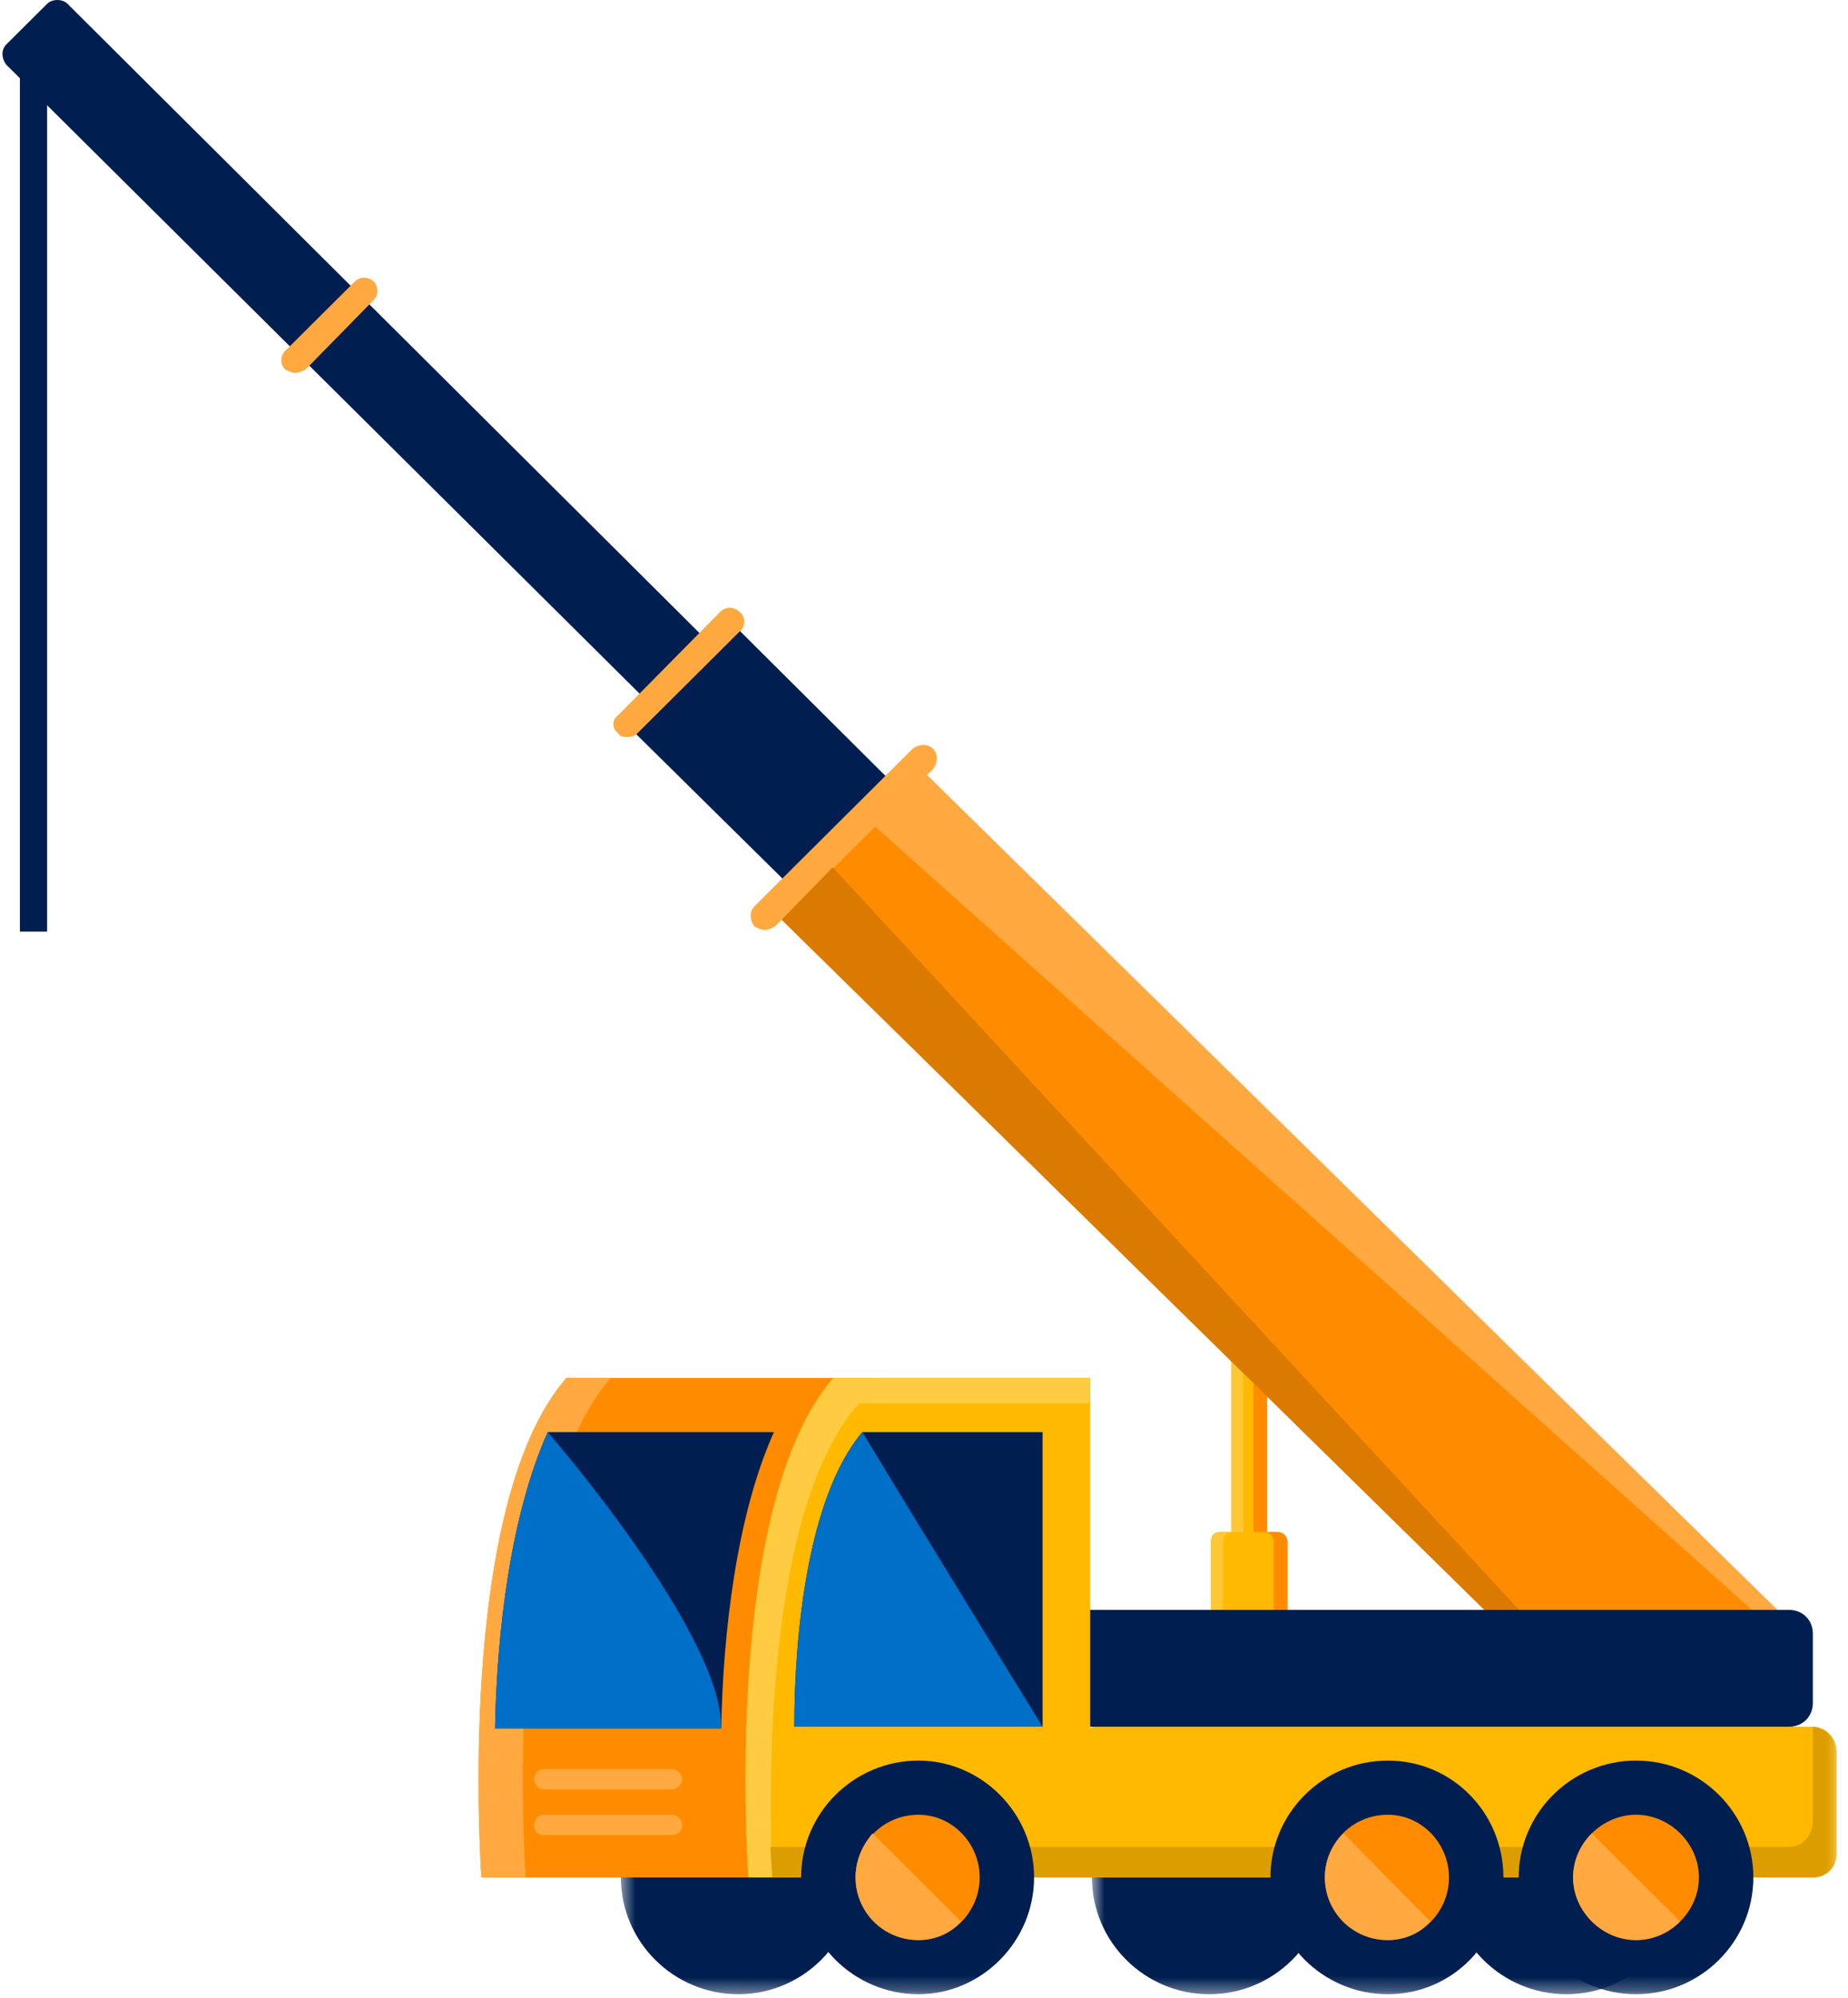 <?xml version="1.0" encoding="UTF-8"?>
<svg width="123px" height="133px" viewBox="0 0 123 133" version="1.1" xmlns="http://www.w3.org/2000/svg" xmlns:xlink="http://www.w3.org/1999/xlink">
    <!-- Generator: Sketch 42 (36781) - http://www.bohemiancoding.com/sketch -->
    <title>Page 1</title>
    <desc>Created with Sketch.</desc>
    <defs>
        <polygon id="path-1" points="16.147 15.604 0.528 15.604 0.528 0.052 16.147 0.052 16.147 15.604"></polygon>
        <polygon id="path-3" points="16.28 15.604 0.662 15.604 0.662 0.052 16.28 0.052 16.28 15.604"></polygon>
        <polygon id="path-5" points="16.114 15.604 0.496 15.604 0.496 0.052 16.114 0.052 16.114 15.604"></polygon>
        <polygon id="path-7" points="0 132.737 153.246 132.737 153.246 0 0 0"></polygon>
    </defs>
    <g id="Community-Hub" stroke="none" stroke-width="1" fill="none" fill-rule="evenodd">
        <g id="4.0a_Desktop_Gold_Community_Hub_Rearrange" transform="translate(-929, -602)">
            <g id="Overlay" transform="translate(300, 90)">
                <g id="Page-1" transform="translate(598, 512)">
                    <path d="M116.011,101.972 C116.351,101.972 116.69,102.197 116.69,102.648 L116.69,107.155 L111.597,107.155 L111.597,102.648 C111.597,102.197 111.824,101.972 112.163,101.972 L112.955,101.972 L112.955,81.687 L115.332,81.687 L115.332,101.972 L116.011,101.972 Z" id="Fill-1" fill="#FFB900"></path>
                    <path d="M116.011,101.972 L115.332,101.972 L115.332,81.687 L114.427,81.687 L114.427,101.972 L115.106,101.972 C115.445,101.972 115.784,102.197 115.784,102.648 L115.784,107.155 L116.69,107.155 L116.69,102.648 C116.69,102.197 116.351,101.972 116.011,101.972" id="Fill-3" fill="#FF8C00"></path>
                    <path d="M113.748,81.687 L112.955,81.687 L112.955,101.972 L112.163,101.972 C111.824,101.972 111.597,102.197 111.597,102.648 L111.597,107.155 L112.39,107.155 L112.39,102.648 C112.39,102.197 112.729,101.972 113.068,101.972 L113.748,101.972 L113.748,81.687" id="Fill-5" fill="#FFC733"></path>
                    <polygon id="Fill-7" fill="#001F50" points="92.535 54.234 85.744 61.108 72.729 48.261 79.633 41.387"></polygon>
                    <path d="M78.048,42.626 C78.501,43.078 78.501,43.64 78.048,44.092 L75.446,46.683 C74.992,47.133 74.427,47.133 74.087,46.683 L31.42,4.311 C31.08,3.859 31.08,3.296 31.42,2.958 L34.136,0.254 C34.476,-0.084 35.155,-0.084 35.494,0.254 L78.048,42.626 Z" id="Fill-9" fill="#001F50"></path>
                    <polygon id="Fill-11" fill="#FF8C00" points="149.285 107.156 139.552 116.734 82.349 60.544 91.969 50.965"></polygon>
                    <path d="M72.729,49.05 C72.502,49.05 72.277,49.05 72.163,48.824 C71.711,48.486 71.711,47.923 72.163,47.585 L78.954,40.71 C79.293,40.372 79.859,40.372 80.198,40.71 C80.651,41.048 80.651,41.724 80.198,42.063 L73.408,48.824 C73.182,49.05 72.955,49.05 72.729,49.05" id="Fill-13" fill="#FFA940"></path>
                    <path d="M50.66,24.82 C50.433,24.82 50.207,24.708 49.98,24.596 C49.641,24.257 49.641,23.694 49.98,23.356 L54.621,18.735 C54.961,18.397 55.527,18.397 55.866,18.735 C56.206,19.073 56.206,19.637 55.866,19.975 L51.338,24.596 C51.113,24.708 50.886,24.82 50.66,24.82" id="Fill-15" fill="#FFA940"></path>
                    <path d="M81.897,61.897 C81.67,61.897 81.444,61.785 81.217,61.671 C80.878,61.221 80.878,60.657 81.217,60.319 L91.742,49.839 C92.195,49.5 92.761,49.5 93.101,49.839 C93.44,50.177 93.44,50.74 93.101,51.191 L82.575,61.671 C82.349,61.785 82.122,61.897 81.897,61.897" id="Fill-17" fill="#FFA940"></path>
                    <polygon id="Fill-19" fill="#FFA940" points="149.285 107.156 148.493 107.944 89.253 55.022 92.648 51.529"></polygon>
                    <polygon id="Fill-21" fill="#DB7A00" points="139.552 116.734 140.343 116.058 86.424 57.727 83.028 61.22"></polygon>
                    <path d="M151.661,108.733 C151.661,107.831 150.982,107.155 150.077,107.155 L98.922,107.155 C98.016,107.155 97.225,107.831 97.225,108.733 L97.225,113.353 C97.225,114.255 98.016,114.931 98.922,114.931 L150.077,114.931 C150.982,114.931 151.661,114.255 151.661,113.353 L151.661,108.733 Z" id="Fill-23" fill="#001F50"></path>
                    <g id="Group-27" transform="translate(71.797, 117.133)">
                        <mask id="mask-2" fill="white">
                            <use xlink:href="#path-1"></use>
                        </mask>
                        <g id="Clip-26"></g>
                        <path d="M0.528,7.828 C0.528,12.111 4.037,15.604 8.337,15.604 C12.638,15.604 16.147,12.111 16.147,7.828 C16.147,3.545 12.638,0.052 8.337,0.052 C4.037,0.052 0.528,3.545 0.528,7.828" id="Fill-25" fill="#001F50" mask="url(#mask-2)"></path>
                    </g>
                    <g id="Group-30" transform="translate(103.014, 117.133)">
                        <mask id="mask-4" fill="white">
                            <use xlink:href="#path-3"></use>
                        </mask>
                        <g id="Clip-29"></g>
                        <path d="M0.662,7.828 C0.662,12.111 4.17,15.604 8.47,15.604 C12.771,15.604 16.28,12.111 16.28,7.828 C16.28,3.545 12.771,0.052 8.47,0.052 C4.17,0.052 0.662,3.545 0.662,7.828" id="Fill-28" fill="#001F50" mask="url(#mask-4)"></path>
                    </g>
                    <g id="Group-33" transform="translate(126.946, 117.133)">
                        <mask id="mask-6" fill="white">
                            <use xlink:href="#path-5"></use>
                        </mask>
                        <g id="Clip-32"></g>
                        <path d="M0.496,7.828 C0.496,12.111 4.005,15.604 8.305,15.604 C12.606,15.604 16.114,12.111 16.114,7.828 C16.114,3.545 12.606,0.052 8.305,0.052 C4.005,0.052 0.496,3.545 0.496,7.828" id="Fill-31" fill="#001F50" mask="url(#mask-6)"></path>
                    </g>
                    <path d="M89.188,91.716 L68.703,91.716 C61.234,100.281 63.045,124.961 63.045,124.961 L83.53,124.961 C83.53,124.961 81.719,100.281 89.188,91.716" id="Fill-34" fill="#FF8C00"></path>
                    <path d="M106.278,115.044 C106.392,114.931 106.505,114.931 106.505,114.931 L106.278,114.931 L106.278,115.044 Z" id="Fill-36" fill="#FF8C00"></path>
                    <path d="M88.736,115.044 C88.849,114.931 88.963,114.931 89.076,114.931 L88.736,114.931 L88.736,115.044 Z" id="Fill-38" fill="#FFA940"></path>
                    <path d="M71.647,91.716 L68.704,91.716 C61.234,100.281 63.046,124.961 63.046,124.961 L65.988,124.961 C65.988,124.961 64.177,100.281 71.647,91.716" id="Fill-40" fill="#FFA940"></path>
                    <mask id="mask-8" fill="white">
                        <use xlink:href="#path-7"></use>
                    </mask>
                    <g id="Clip-43"></g>
                    <polygon id="Fill-42" fill="#001F50" mask="url(#mask-8)" points="32.325 62.009 34.136 62.009 34.136 5.099 32.325 5.099"></polygon>
                    <path d="M151.661,114.931 L103.788,114.931 C103.788,114.931 103.675,114.931 103.561,115.043 L103.561,91.717 L86.473,91.717 C79.003,100.281 80.814,124.961 80.814,124.961 L151.661,124.961 C152.567,124.961 153.245,124.285 153.245,123.383 L153.245,116.621 C153.245,115.721 152.567,114.931 151.661,114.931" id="Fill-44" fill="#FFB900" mask="url(#mask-8)"></path>
                    <path d="M88.17,93.407 L103.562,93.407 L103.562,91.716 L86.472,91.716 C79.003,100.281 80.814,124.961 80.814,124.961 L82.398,124.961 C82.172,119.213 81.832,100.619 88.17,93.407" id="Fill-45" fill="#FFCB40" mask="url(#mask-8)"></path>
                    <path d="M80.701,123.834 L80.701,123.722 L80.701,123.834 Z" id="Fill-46" fill="#F08400" mask="url(#mask-8)"></path>
                    <path d="M151.661,114.931 L151.661,121.242 C151.661,122.144 150.982,122.933 150.077,122.933 L82.286,122.933 C82.286,123.721 82.398,124.397 82.398,124.961 L151.661,124.961 C152.567,124.961 153.245,124.285 153.245,123.383 L153.245,116.621 C153.245,115.721 152.567,115.043 151.661,114.931" id="Fill-47" fill="#DB9D00" mask="url(#mask-8)"></path>
                    <path d="M100.393,114.931 L100.393,95.322 L88.397,95.322 C84.775,99.605 83.869,108.733 83.869,114.931 L100.393,114.931 Z" id="Fill-48" fill="#001F50" mask="url(#mask-8)"></path>
                    <path d="M100.393,114.931 C100.393,114.931 93.376,103.55 88.397,95.322 C84.775,99.605 83.869,108.733 83.869,114.931 L100.393,114.931 Z" id="Fill-49" fill="#006FC8" mask="url(#mask-8)"></path>
                    <path d="M84.322,124.961 C84.322,129.244 87.831,132.737 92.131,132.737 C96.318,132.737 99.827,129.244 99.827,124.961 C99.827,120.678 96.318,117.185 92.131,117.185 C87.831,117.185 84.322,120.678 84.322,124.961" id="Fill-50" fill="#001F50" mask="url(#mask-8)"></path>
                    <path d="M87.944,124.961 C87.944,127.215 89.754,129.131 92.131,129.131 C94.395,129.131 96.206,127.215 96.206,124.961 C96.206,122.707 94.395,120.791 92.131,120.791 C89.754,120.791 87.944,122.707 87.944,124.961" id="Fill-51" fill="#FF8C00" mask="url(#mask-8)"></path>
                    <path d="M132.082,124.961 C132.082,129.244 135.591,132.737 139.89,132.737 C144.192,132.737 147.7,129.244 147.7,124.961 C147.7,120.678 144.192,117.185 139.89,117.185 C135.591,117.185 132.082,120.678 132.082,124.961" id="Fill-52" fill="#001F50" mask="url(#mask-8)"></path>
                    <path d="M115.559,124.961 C115.559,129.244 119.067,132.737 123.368,132.737 C127.668,132.737 131.064,129.244 131.064,124.961 C131.064,120.678 127.668,117.185 123.368,117.185 C119.067,117.185 115.559,120.678 115.559,124.961" id="Fill-53" fill="#001F50" mask="url(#mask-8)"></path>
                    <path d="M92.131,129.131 C93.263,129.131 94.281,128.679 94.96,127.891 L89.075,122.031 C88.397,122.82 87.944,123.834 87.944,124.961 C87.944,127.215 89.755,129.131 92.131,129.131" id="Fill-54" fill="#FFA940" mask="url(#mask-8)"></path>
                    <path d="M75.721,119.101 L67.232,119.101 C66.781,119.101 66.554,118.763 66.554,118.424 C66.554,118.086 66.781,117.748 67.232,117.748 L75.721,117.748 C76.06,117.748 76.4,118.086 76.4,118.424 C76.4,118.763 76.06,119.101 75.721,119.101" id="Fill-55" fill="#FFA940" mask="url(#mask-8)"></path>
                    <path d="M75.721,122.144 L67.232,122.144 C66.781,122.144 66.554,121.918 66.554,121.468 C66.554,121.129 66.781,120.791 67.232,120.791 L75.721,120.791 C76.06,120.791 76.4,121.129 76.4,121.468 C76.4,121.918 76.06,122.144 75.721,122.144" id="Fill-56" fill="#FFA940" mask="url(#mask-8)"></path>
                    <path d="M67.459,95.323 C64.969,100.844 64.064,108.734 63.95,115.044 L79.003,115.044 C79.116,108.734 80.022,100.844 82.512,95.323 L67.459,95.323 Z" id="Fill-57" fill="#001F50" mask="url(#mask-8)"></path>
                    <path d="M67.459,95.323 C64.969,100.844 64.064,108.734 63.95,115.044 L79.003,115.044 C79.116,108.734 67.459,95.323 67.459,95.323" id="Fill-58" fill="#006FC8" mask="url(#mask-8)"></path>
                    <path d="M135.704,124.961 C135.704,127.215 137.628,129.131 139.891,129.131 C142.154,129.131 144.078,127.215 144.078,124.961 C144.078,122.707 142.154,120.791 139.891,120.791 C137.628,120.791 135.704,122.707 135.704,124.961" id="Fill-59" fill="#FF8C00" mask="url(#mask-8)"></path>
                    <path d="M119.18,124.961 C119.18,127.215 120.991,129.131 123.367,129.131 C125.632,129.131 127.442,127.215 127.442,124.961 C127.442,122.707 125.632,120.791 123.367,120.791 C120.991,120.791 119.18,122.707 119.18,124.961" id="Fill-60" fill="#FF8C00" mask="url(#mask-8)"></path>
                    <path d="M123.368,129.131 C124.499,129.131 125.517,128.679 126.197,127.891 L120.425,122.031 C119.633,122.82 119.181,123.834 119.181,124.961 C119.181,127.215 120.991,129.131 123.368,129.131" id="Fill-61" fill="#FFA940" mask="url(#mask-8)"></path>
                    <path d="M139.891,129.131 C141.023,129.131 142.042,128.679 142.834,127.891 L136.948,122.031 C136.156,122.82 135.704,123.834 135.704,124.961 C135.704,127.215 137.628,129.131 139.891,129.131" id="Fill-62" fill="#FFA940" mask="url(#mask-8)"></path>
                </g>
            </g>
        </g>
    </g>
</svg>